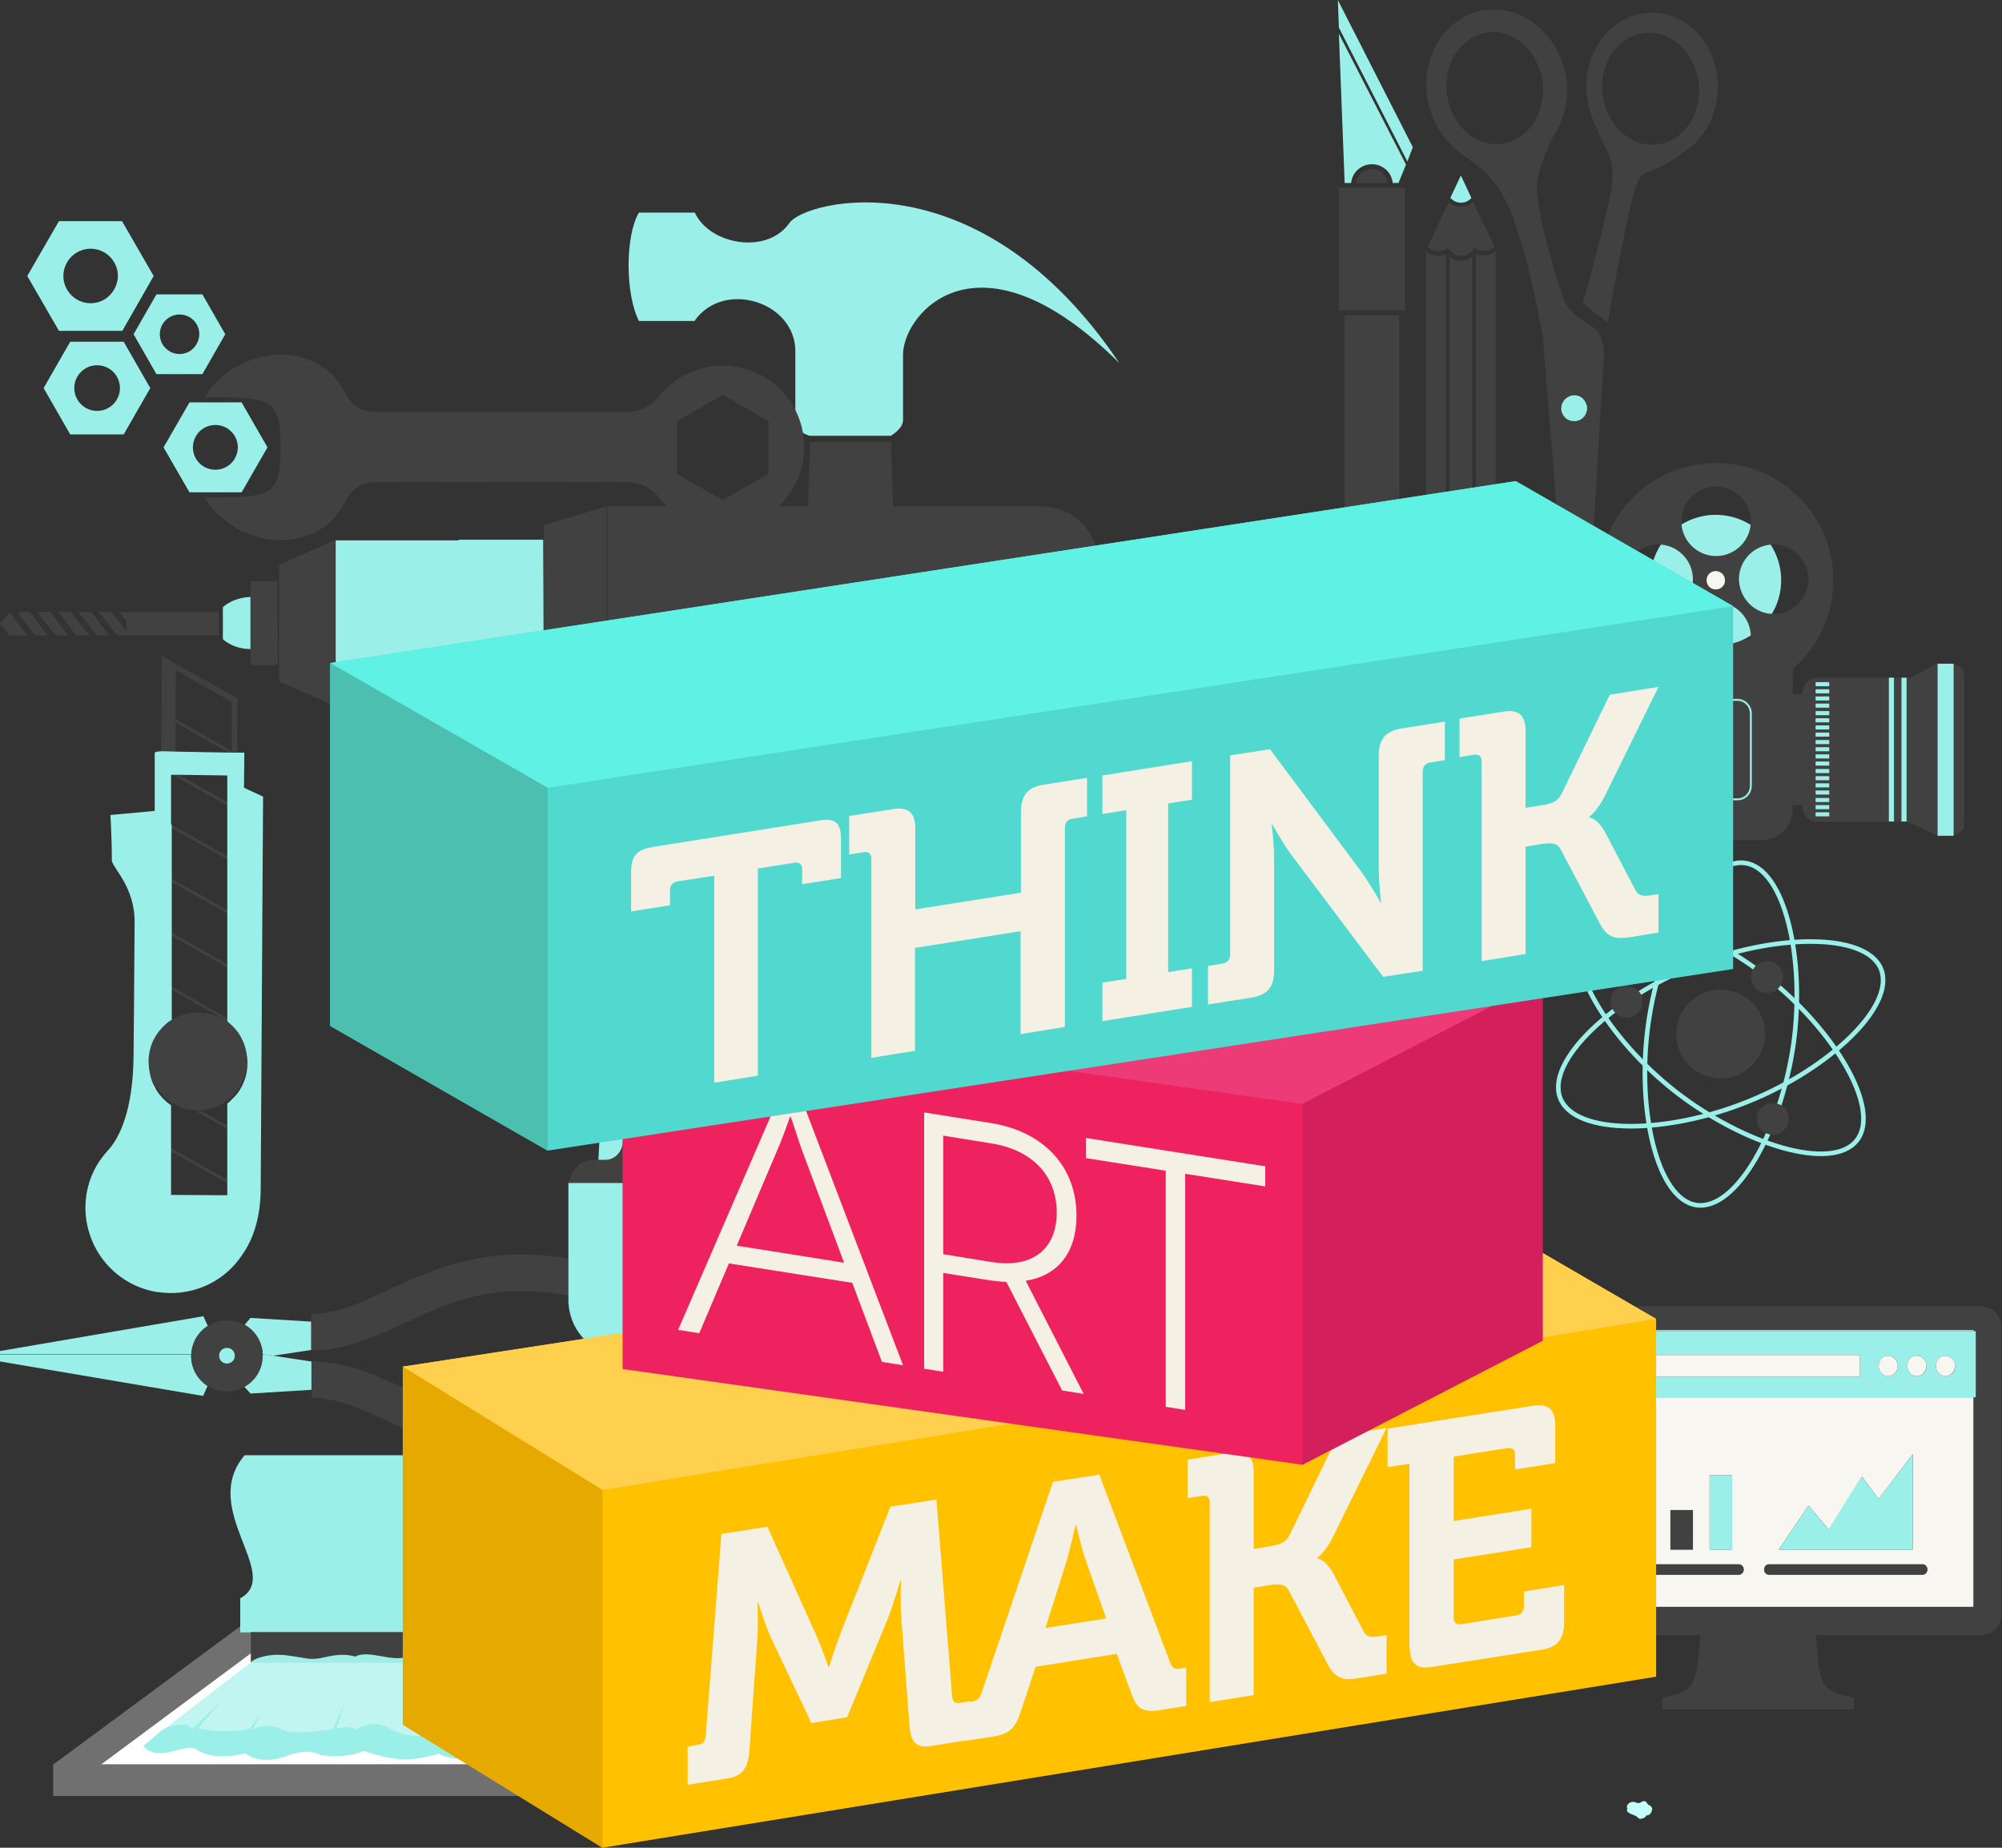 <?xml version="1.0" encoding="utf-8"?>
<!-- Generator: Adobe Illustrator 18.0.0, SVG Export Plug-In . SVG Version: 6.00 Build 0)  -->
<!DOCTYPE svg PUBLIC "-//W3C//DTD SVG 1.1//EN" "http://www.w3.org/Graphics/SVG/1.1/DTD/svg11.dtd">
<svg version="1.1" id="Layer_1" xmlns="http://www.w3.org/2000/svg" xmlns:xlink="http://www.w3.org/1999/xlink" x="0px" y="0px"
	 viewBox="0 0 587.5 542.3" enable-background="new 0 0 587.5 542.3" xml:space="preserve">
<rect x="0" y="0" width="587.5" height="542.3" fill="#333333" stroke="none"/>
<g>
	<g>
		<path fill="none" stroke="#9AEFE8" stroke-width="1.351" d="M483.7,300.5c-3.5,25,2.5,51.6,14.2,53.2
			c11.8,1.6,24.8-22.3,28.4-47.2c3.5-25-2.5-51.6-14.2-53.2C500.2,251.6,487.2,275.5,483.7,300.5z"/>
		<path fill="none" stroke="#9AEFE8" stroke-width="1.351" d="M496.9,283.5c-23.4,9.4-43.4,27.9-39,38.9c4.5,11,31.7,10.4,55.1,0.9
			c23.4-9.4,43.4-27.9,39-38.9C547.5,273.5,520.3,274.1,496.9,283.5z"/>
		<path fill="none" stroke="#9AEFE8" stroke-width="1.351" d="M518.2,286.5c-19.9-15.5-45.9-23.6-53.2-14.3
			c-7.3,9.4,6.9,32.7,26.7,48.2c19.9,15.5,45.9,23.6,53.2,14.3C552.2,325.4,538.1,302.1,518.2,286.5z"/>
		<path fill="#414141" d="M515.6,327.7c-0.4,2.5,1.4,4.9,4,5.3c2.5,0.4,4.9-1.4,5.3-4c0.4-2.5-1.4-4.9-4-5.2
			C518.3,323.4,516,325.2,515.6,327.7"/>
		<path fill="#414141" d="M472.7,293.3c-0.4,2.5,1.4,4.9,4,5.3c2.5,0.4,4.9-1.4,5.3-4c0.4-2.5-1.4-4.9-4-5.2
			C475.4,288.9,473,290.7,472.7,293.3"/>
		<path fill="#414141" d="M513.9,286.1c-0.4,2.5,1.4,4.9,4,5.3c2.5,0.4,4.9-1.4,5.3-4c0.4-2.5-1.4-4.9-4-5.3
			C516.6,281.8,514.3,283.6,513.9,286.1"/>
		<path fill="#414141" d="M492,301.7c-1,7.1,4,13.7,11.1,14.7c7.1,1,13.7-4,14.8-11.1c1-7.1-4-13.7-11.1-14.7
			C499.6,289.5,493,294.5,492,301.7"/>
		<path fill="#C4FFFA" d="M482.8,533.4c-0.2-0.1-1.4,1-2.2,0c-0.2-0.2-0.8-0.6-1.2-0.7c-0.5-0.2-2.6-0.8-1.8-2
			c-0.7-0.6,0.7-2.4,2.4-1.7c1.5,0.7,1.7-0.7,2.8-0.3c0.4,0.1,0.5,0.5,0.7,0.8c0.4,0.4,1.6,0.6,1.3,1.8c-0.2,0.9-0.8,1.4-1.3,1.5
			c-0.1,0-0.4,0-0.6,0.3"/>
	</g>
	<g>
		<path fill="#414141" d="M432.6,196.6c0-5,4.2-9,9.4-9h74.7c5.2,0,9.4,4,9.4,9v41c0,5-4.2,9-9.4,9H442c-5.2,0-9.4-4-9.4-9V196.6z"
			/>
		<path fill="#414141" d="M457.1,241.8c0-0.9,0.8-1.7,1.7-1.7h43.9c1,0,1.7,0.7,1.7,1.7v8.8c0,0.9-0.8,1.7-1.7,1.7h-43.9
			c-1,0-1.7-0.7-1.7-1.7V241.8z"/>
	</g>
	<g>
		<path fill="#414141" d="M528.7,204.7c0-3.2,1.9-5.8,4.3-5.8h37.5c2.4,0,4.3,2.6,4.3,5.8v30.7c0,3.2-1.9,5.8-4.3,5.8H533
			c-2.4,0-4.3-2.6-4.3-5.8V204.7z"/>
		<path fill="#414141" d="M507.4,208.2c0-2.5,1.9-4.5,4.3-4.5h34.4c2.4,0,7.5,2,7.5,4.5v23.6c0,2.5-5.1,4.5-7.5,4.5h-34.4
			c-2.4,0-4.3-2-4.3-4.5V208.2z"/>
		<path fill="none" stroke="#9AEFE8" stroke-width="0.561" stroke-miterlimit="10" d="M475.1,209.4c0-2.2,1.7-4,3.9-4h30.9
			c2.1,0,3.9,1.8,3.9,4v21.2c0,2.2-1.7,4-3.9,4H479c-2.1,0-3.9-1.8-3.9-4V209.4z"/>
		<path fill="#9AEFE8" d="M441.3,218.7c0-0.3,0.5-0.5,1.2-0.5h9.8c0.7,0,1.2,0.2,1.2,0.5v2.6c0,0.3-0.6,0.5-1.2,0.5h-9.8
			c-0.7,0-1.2-0.2-1.2-0.5V218.7z"/>
		<path fill="#9AEFE8" d="M454.5,218.7c0-0.3,0.2-0.5,0.4-0.5h2.8c0.2,0,0.4,0.2,0.4,0.5v2.6c0,0.3-0.2,0.5-0.4,0.5h-2.8
			c-0.2,0-0.4-0.2-0.4-0.5V218.7z"/>
		<path fill="#9AEFE8" d="M459.1,218.7c0-0.3,0.2-0.5,0.4-0.5h2.8c0.2,0,0.4,0.2,0.4,0.5v2.6c0,0.3-0.2,0.5-0.4,0.5h-2.8
			c-0.2,0-0.4-0.2-0.4-0.5V218.7z"/>
		<path fill="#414141" d="M533.3,224.2c0-3.8,6.9-15.7,9.5-15.7l25.6-13.7c2.7,0,8-0.6,8,3.2v44c0,3.8-5.3,3.2-8,3.2l-25.6-12.1
			c-2.7,0-9.5-11-9.5-14.8V224.2z"/>
		<path fill="#9AEFE8" d="M503.5,189.5c-10.6,0-19.2-8.6-19.2-19.2c0-10.6,8.6-19.2,19.2-19.2c10.6,0,19.2,8.6,19.2,19.2
			C522.7,180.9,514.1,189.5,503.5,189.5"/>
		<path fill="#414141" d="M503.6,197.1c5.6,0,10.2-4.6,10.2-10.2s-4.5-10.2-10.2-10.2c-5.6,0-10.2,4.6-10.2,10.2
			S498,197.1,503.6,197.1 M520.5,180.2c5.6,0,10.2-4.6,10.2-10.2c0-5.6-4.6-10.2-10.2-10.2s-10.2,4.6-10.2,10.2
			C510.4,175.6,514.9,180.2,520.5,180.2 M486.6,180.2c5.6,0,10.2-4.6,10.2-10.2c0-5.6-4.6-10.2-10.2-10.2c-5.6,0-10.2,4.6-10.2,10.2
			C476.5,175.6,481,180.2,486.6,180.2 M503.6,163.2c5.6,0,10.2-4.6,10.2-10.2c0-5.6-4.5-10.2-10.2-10.2c-5.6,0-10.2,4.6-10.2,10.2
			C493.4,158.6,498,163.2,503.6,163.2 M503.6,135.9c19,0,34.4,15.4,34.4,34.4c0,19-15.4,34.4-34.4,34.4c-19,0-34.4-15.4-34.4-34.4
			C469.2,151.2,484.6,135.9,503.6,135.9"/>
		<path fill="#F7F6F0" d="M503.5,173c-1.5,0-2.7-1.2-2.7-2.7c0-1.5,1.2-2.7,2.7-2.7c1.5,0,2.7,1.2,2.7,2.7
			C506.3,171.8,505,173,503.5,173"/>
		<path fill="#9AEFE8" d="M440.9,190.9c-8.8,0-16-7.1-16-16c0-8.8,7.1-16,16-16c8.8,0,16,7.1,16,16
			C456.8,183.8,449.7,190.9,440.9,190.9"/>
		<path fill="#414141" d="M440.9,196.4c4.5,0,8.1-3.6,8.1-8.1c0-4.5-3.6-8.1-8.1-8.1c-4.5,0-8.1,3.6-8.1,8.1
			C432.8,192.8,436.4,196.4,440.9,196.4 M454.3,182.9c4.5,0,8.1-3.6,8.1-8.1c0-4.5-3.6-8.1-8.1-8.1c-4.5,0-8.1,3.6-8.1,8.1
			C446.3,179.3,449.9,182.9,454.3,182.9 M427.4,182.9c4.5,0,8.1-3.6,8.1-8.1c0-4.5-3.6-8.1-8.1-8.1c-4.5,0-8.1,3.6-8.1,8.1
			C419.3,179.3,422.9,182.9,427.4,182.9 M440.9,169.4c4.5,0,8.1-3.6,8.1-8.1c0-4.5-3.6-8.1-8.1-8.1c-4.5,0-8.1,3.6-8.1,8.1
			C432.8,165.8,436.4,169.4,440.9,169.4 M440.9,147.6c15.1,0,27.3,12.2,27.3,27.4c0,15.1-12.2,27.4-27.3,27.4
			c-15.1,0-27.3-12.2-27.3-27.4C413.5,159.9,425.8,147.6,440.9,147.6"/>
		<path fill="#F7F6F0" d="M440.9,177.1c-1.1,0-2.1-0.9-2.1-2.1c0-1.1,0.9-2.1,2.1-2.1c1.1,0,2.1,0.9,2.1,2.1
			C442.9,176.1,442,177.1,440.9,177.1"/>
	</g>
	<rect x="558" y="198.9" fill="#9AEFE8" width="1.5" height="42.2"/>
	<rect x="554.3" y="198.9" fill="#9AEFE8" width="1.5" height="42.2"/>
	<rect x="568.6" y="194.8" fill="#9AEFE8" width="4.7" height="50.5"/>
	<rect x="532.8" y="238.4" fill="#9AEFE8" width="4" height="1.2"/>
	<rect x="532.8" y="236.3" fill="#9AEFE8" width="4" height="1.2"/>
	<rect x="532.8" y="234.2" fill="#9AEFE8" width="4" height="1.2"/>
	<rect x="532.8" y="232" fill="#9AEFE8" width="4" height="1.2"/>
	<rect x="532.8" y="229.9" fill="#9AEFE8" width="4" height="1.2"/>
	<rect x="532.8" y="227.8" fill="#9AEFE8" width="4" height="1.2"/>
	<rect x="532.8" y="225.7" fill="#9AEFE8" width="4" height="1.2"/>
	<rect x="532.8" y="223.5" fill="#9AEFE8" width="4" height="1.2"/>
	<rect x="532.8" y="221.4" fill="#9AEFE8" width="4" height="1.2"/>
	<rect x="532.8" y="219.3" fill="#9AEFE8" width="4" height="1.2"/>
	<rect x="532.8" y="217.2" fill="#9AEFE8" width="4" height="1.2"/>
	<rect x="532.8" y="215" fill="#9AEFE8" width="4" height="1.2"/>
	<rect x="532.8" y="212.9" fill="#9AEFE8" width="4" height="1.2"/>
	<rect x="532.8" y="210.8" fill="#9AEFE8" width="4" height="1.2"/>
	<rect x="532.8" y="208.7" fill="#9AEFE8" width="4" height="1.2"/>
	<rect x="532.8" y="206.5" fill="#9AEFE8" width="4" height="1.2"/>
	<rect x="532.8" y="204.4" fill="#9AEFE8" width="4" height="1.2"/>
	<rect x="532.8" y="202.3" fill="#9AEFE8" width="4" height="1.2"/>
	<rect x="532.8" y="200.2" fill="#9AEFE8" width="4" height="1.2"/>
	<g>
		<path fill="#414141" d="M438.4,2.8c-1.6,0-3.1,0.2-4.7,0.6c-11,2.9-17.4,15.2-14.4,27.5c0.7,2.8,1.8,5.3,3.3,7.6h0
			c5.6,8.9,13.3,8.2,19.5,20.9c6.2,12.7,10.7,39.9,10.7,39.9l9.6,120.4c0,0,0.9,0,1.4-2.1c0.3-1.1,3.5-55.4,5.4-88.7
			c0.9-14.7,1.5-25.3,1.5-25.3c-0.3-10.7-8.7-7.1-12.1-16.6c-3.4-9.5-7.3-24.7-7.6-31.3c-0.2-5.4,3.6-13.4,5-16
			c3.5-5.3,4.9-12.3,3.1-19.3C456.4,9.9,447.7,2.8,438.4,2.8 M439.1,42.3c-6.9,0-13.1-5.9-14.4-14.1c-1.4-9,3.7-17.3,11.4-18.6
			c0.7-0.1,1.4-0.2,2.1-0.2c6.9,0,13.1,5.9,14.4,14.1c1.4,9-3.7,17.3-11.5,18.6C440.5,42.2,439.8,42.3,439.1,42.3 M461.9,123.5
			c-1.3,0-2.5-0.6-3.2-1.8c-1.1-1.8-0.5-4.1,1.3-5.2c0.6-0.4,1.3-0.6,2-0.6c1.3,0,2.5,0.6,3.2,1.8c1.1,1.8,0.5,4.1-1.3,5.2
			c-0.5,0.3-1,0.5-1.5,0.5l-0.1,0C462.2,123.5,462,123.5,461.9,123.5"/>
		<path fill="#414141" d="M484.8,3.7c-0.6,0-1.1,0-1.7,0.1c-10.6,1-18.5,11.6-17.5,23.6c0.2,2.5,0.8,4.9,1.6,7.1
			c0.8,2.1,2.1,5.2,4.1,9c3.8,7,1.2,14.2-1.4,25.1c-1.9,7.8-3.9,15.2-5.4,20.3c2.1,2.1,7.3,5.6,7.3,5.6s4.5-24.9,6.6-33.7
			c3.5-14.7,2.6-6.4,15.6-16.1c0.9-0.6,1.8-1.2,2.6-1.9l0.1-0.1l0,0c5-4.4,7.9-11.5,7.3-19.1C503.2,12.2,494.7,3.7,484.8,3.7
			 M484.8,42.5c-6.9,0-13.1-5.9-14.4-14.1c-1.4-9,3.7-17.3,11.5-18.6c0.7-0.1,1.4-0.2,2.1-0.2c6.9,0,13.1,5.9,14.4,14.1
			c1.4,9-3.8,17.3-11.5,18.6C486.1,42.4,485.5,42.5,484.8,42.5"/>
		<path fill="#9AEFE8" d="M462,116c-0.7,0-1.4,0.2-2,0.6c-1.8,1.1-2.4,3.4-1.3,5.2c0.7,1.2,1.9,1.8,3.2,1.8c0.1,0,0.3,0,0.4,0l0.1,0
			c0.5-0.1,1-0.2,1.5-0.5c1.8-1.1,2.4-3.4,1.3-5.2C464.5,116.6,463.3,116,462,116"/>
		<path fill="#9AEFE8" d="M80.2,397.9l11.2-1.7v-8.3l-17.9-1.1l-1.7,2c3,1.7,5.1,4.9,5.3,8.7h0.4L80.2,397.9z M-5.2,397.5h61.4
			c0.1-3.5,2-6.6,4.8-8.3l-1.3-2.9l-64.8,11.1V397.5z"/>
		<path fill="#9AEFE8" d="M59.6,409.7l1.3-2.9c-2.9-1.9-4.8-5.1-4.8-8.8c0-0.1,0-0.3,0-0.4H-5.2v1.1L59.6,409.7z M73.5,409l17.9-1.1
			v-8.3l-11.2-1.7l-2.7-0.4H77c0,0.1,0,0.3,0,0.4c0,3.9-2.1,7.3-5.3,9.1L73.5,409z"/>
		<path fill="#414141" d="M66.6,408.4c1.9,0,3.6-0.5,5.2-1.4c3.2-1.8,5.3-5.2,5.3-9.1c0-0.1,0-0.3,0-0.4c-0.1-3.7-2.2-6.9-5.3-8.6
			c-1.5-0.9-3.3-1.4-5.2-1.4c-2.1,0-4,0.6-5.7,1.7c-2.8,1.8-4.6,4.8-4.8,8.3c0,0.1,0,0.3,0,0.4c0,3.7,1.9,6.9,4.8,8.8
			C62.6,407.8,64.5,408.4,66.6,408.4 M66.6,395.7c1.3,0,2.3,1,2.3,2.3c0,1.3-1,2.3-2.3,2.3c-1.3,0-2.3-1-2.3-2.3
			C64.3,396.7,65.3,395.7,66.6,395.7"/>
		<path fill="#9AEFE8" d="M66.6,400.2c1.3,0,2.3-1,2.3-2.3c0-1.3-1-2.3-2.3-2.3c-1.3,0-2.3,1-2.3,2.3
			C64.3,399.2,65.3,400.2,66.6,400.2"/>
		<path fill="#414141" d="M153.2,427.7L153.2,427.7c11.6,0,25.2-2.7,41.8-9.7c2-0.9,3.3-2.8,3.3-4.9c0-0.7-0.1-1.4-0.4-2.1
			c-0.9-2-2.8-3.3-4.9-3.3c-0.7,0-1.4,0.1-2.1,0.4c-15.6,6.6-27.7,8.9-37.6,8.9c-13.1,0-22.7-3.9-32.1-8.3
			c-4.7-2.2-9.3-4.4-14.3-6.2c-4.8-1.7-9.9-2.9-15.4-3v0.2v8.3v2.2c4,0.1,7.8,1,11.8,2.4c6.3,2.2,13,5.9,21,9.2
			C132.3,425,141.7,427.7,153.2,427.7"/>
		<path fill="#414141" d="M91.4,396.4c5.6-0.1,10.7-1.3,15.4-3c5-1.8,9.6-4,14.3-6.2c9.4-4.3,19-8.3,32.1-8.3c9.9,0,22,2.3,37.6,8.9
			c0.7,0.3,1.4,0.4,2.1,0.4c2.1,0,4.1-1.2,4.9-3.3c0.3-0.7,0.4-1.4,0.4-2.1c0-2.1-1.2-4.1-3.3-4.9c-16.6-7-30.2-9.7-41.8-9.7h0h-0.1
			c-11.5,0-20.9,2.7-28.9,5.9c-8,3.2-14.7,6.9-21,9.2c-4,1.4-7.8,2.3-11.8,2.4v2.2v8.3V396.4z"/>
		<path fill="#9AEFE8" d="M237.6,127.9l23.8,0c0,0,3.6-2,3.6-4.6c0-2.7,0-12.3,0-19.2c0-12.1,22.1-38.7,63.5,2.5
			c-41-61-92-47.9-96.8-41.2c-6.6,9.5-23.5,6.4-27.8-3c-2.9,0-7.1,0-16.4,0c-4.1,6.9-4,24,0,31.8c9,0,12.4,0,16.3,0
			c8.5-12.2,29.6-5.7,29.6,8.9c0,10.8,0,16.6,0,20.2C233.4,126.9,237.6,127.9,237.6,127.9"/>
		<path fill="#414141" d="M267.4,341.7l-1.7-60.6h0.2l-4.4-151.4l-23.8,0l-4.4,151.4h0.2l-1.7,60c0,0-0.5,10.9,6,10.9
			c6.7,0,18.6,0,24.6,0C268.1,352.1,267.4,341.7,267.4,341.7"/>
	</g>
	<polygon fill="#414141" points="47.5,192.5 47.3,220.6 48.2,220.6 48.3,194.8 49.9,194.8 50.1,194.5 50.8,194.8 51.6,194.8 
		51.6,195.3 68.9,205.1 68.5,205.8 51.6,196.2 51.6,196.7 68,206 68,220.4 69.1,221 69.6,221 69.7,205 	"/>
	<polygon fill="#414141" points="51.5,211.1 51.5,212 67.3,221 69.1,221 68,220.4 	"/>
	<polygon fill="#414141" points="50.7,227.4 66.8,236.5 66.8,235.5 52.4,227.4 	"/>
	<polygon fill="#414141" points="50.2,242 50.2,242.9 66.8,252.3 66.8,251.3 	"/>
	<polygon fill="#414141" points="50.2,257.8 50.2,258.8 66.7,268.1 66.7,267.1 	"/>
	<polygon fill="#414141" points="50.2,273.6 50.2,274.6 66.7,283.9 66.7,283 	"/>
	<polygon fill="#414141" points="50.2,289.5 50.2,290.4 66.7,299.7 66.7,298.8 	"/>
	<g>
		<path fill="#414141" d="M59.1,326.1c-0.3,0-0.7,0-1,0c-0.2,0-0.4,0-0.7,0l9.2,5.2l0-1L59.1,326.1z"/>
	</g>
	<polygon fill="#414141" points="50.2,336.9 50.2,337.9 66.6,347.2 66.6,346.2 	"/>
	<path fill="#414141" d="M48.3,194.8l-0.1,25.8l3.3,0.1l0-8.6l0-1l0.1-14.4v-0.5l-1.9-1.1l0.2-0.4L48.3,194.8z M50.8,194.8l0.8,0.5
		l0-0.5L50.8,194.8z"/>
	<g>
		<path fill="#9AEFE8" d="M46,220.6l-0.6,0.3L45.4,238l-13,1.2c0,0,0.5,8.4,0.4,13.2c0,2.2,6.8,7.7,6.7,18.3
			c-0.1,16.2-0.2,29.4-0.3,38.8c-0.1,16.5-4.2,24.4-7.3,27.9l-0.1,0.1c-1.3,1.4-2.5,3-3.5,4.7c-6.8,12-2.5,27.3,9.5,34.1
			c2.6,1.5,5.4,2.4,8.2,2.9l0.1,0l0.2,0c1.3,0.2,2.6,0.3,3.9,0.3c8.1,0,16-3.9,20.8-11.1c4.1-5.7,5.4-12.8,5.5-18.8l0.7-115.8
			l-5.6-2.6l0.1-10.3l-1.9,0l0,0l-0.5,0l-1.8,0l-15.9-0.3l-3.3-0.1l-0.8,0L46,220.6z M50.2,242l0-14.6l0.4,0l1.7,0l14.4,0.2l0,8v1
			l0,14.9v1l0,14.9l0,1l0,14.9l0,1l0,14.9v1v0.3c0.2,0.1,0.3,0.2,0.5,0.4c0.6,0.4,1.1,0.9,1.6,1.5c0.3,0.3,0.6,0.7,0.9,1.1
			c0.1,0.2,0.3,0.3,0.4,0.5c0.8,1.1,1.4,2.3,1.8,3.7c0.5,1.5,0.7,3,0.7,4.5c0,3.1-1,6-2.7,8.4c-0.1,0.2-0.3,0.4-0.4,0.5
			c-0.3,0.4-0.6,0.7-0.9,1l-0.3,0.3c-0.3,0.3-0.5,0.5-0.8,0.8l-0.1,0.1c-0.2,0.2-0.5,0.4-0.7,0.6l0,7l0,1l0,4.4l0,10.5v1l0,3
			l-16.5-0.1l0-12.2v-1l0-7.3l0-5.8c-0.1-0.1-0.3-0.2-0.4-0.3l0,0c-0.2-0.2-0.5-0.3-0.7-0.5l-0.3-0.3c-0.7-0.6-1.4-1.3-2-2.1
			c-0.5-0.6-0.9-1.2-1.2-1.9c-0.2-0.4-0.4-0.7-0.6-1.1c-0.2-0.4-0.3-0.8-0.5-1.2c-0.5-1.5-0.7-3.1-0.7-4.6c0-2.1,0.5-4.1,1.3-5.9
			c0.2-0.4,0.4-0.8,0.6-1.1c0.4-0.7,0.8-1.3,1.3-1.9c0.7-0.8,1.4-1.6,2.3-2.3l0.1-0.1c0.2-0.2,0.5-0.4,0.7-0.5l0,0l0.2-0.1
			c0,0,0,0,0.1,0l0-9.2v-1l0-14.9v-1l0-14.9l0-1l0-14.9V242z"/>
		<path fill="#414141" d="M58.1,297.2c-1.5,0-3,0.2-4.5,0.7c-0.8,0.3-1.6,0.6-2.4,1c-0.2,0.1-0.4,0.2-0.6,0.3
			c-0.1,0.1-0.3,0.2-0.4,0.3c0,0,0,0-0.1,0l-0.2,0.1l0,0c-0.3,0.2-0.5,0.4-0.7,0.5l-0.1,0.1c-0.9,0.7-1.6,1.5-2.3,2.3
			c-0.5,0.6-0.9,1.2-1.3,1.9c-0.2,0.4-0.4,0.7-0.6,1.1c-0.8,1.8-1.3,3.9-1.3,5.9c0,1.5,0.2,3.1,0.7,4.6c0.1,0.4,0.3,0.8,0.5,1.2
			c0.2,0.4,0.4,0.8,0.6,1.1c0.4,0.7,0.8,1.3,1.3,1.9c0.6,0.8,1.3,1.5,2,2.1l0.3,0.3c0.2,0.2,0.5,0.4,0.7,0.5l0,0
			c0.1,0.1,0.3,0.2,0.4,0.3c0.1,0.1,0.2,0.1,0.2,0.2c2.1,1.3,4.5,2.1,7,2.2c0.2,0,0.4,0,0.7,0c0.3,0,0.7,0,1,0
			c1.2-0.1,2.4-0.3,3.6-0.7c1.2-0.4,2.3-1,3.4-1.6l0,0c0.2-0.1,0.4-0.3,0.6-0.4c0.2-0.2,0.5-0.4,0.7-0.6l0.1-0.1
			c0.3-0.2,0.6-0.5,0.8-0.8l0.3-0.3c0.3-0.3,0.6-0.7,0.9-1c0.1-0.2,0.3-0.4,0.4-0.5c1.7-2.4,2.7-5.4,2.7-8.4c0-1.5-0.2-3-0.7-4.5
			c-0.4-1.3-1.1-2.6-1.8-3.7c-0.1-0.2-0.2-0.3-0.4-0.5c-0.3-0.4-0.6-0.7-0.9-1.1c-0.5-0.5-1-1-1.6-1.5c-0.2-0.1-0.3-0.3-0.5-0.4
			c-0.2-0.1-0.3-0.2-0.5-0.3l0,0C63.8,298.1,61,297.2,58.1,297.2"/>
	</g>
	<polygon fill="#414141" points="50.1,194.5 49.9,194.8 49.7,195.2 51.6,196.2 68.5,205.8 68.9,205.1 51.6,195.3 50.8,194.8 	"/>
	<g>
		<path fill="#414141" d="M532.9,479.9H499c-0.2,2.5-0.7,9.5-1.6,12.4c-1.4,4.5-5.7,5-9.6,6v3.4h56.2v-3.4c-3.9-1-8.2-1.5-9.6-6
			C533.6,489.4,533.1,482.4,532.9,479.9"/>
		<path fill="#414141" d="M581.4,383.4H450.5c-3.3,0-5.9,2.7-5.9,5.9V474c0,3.3,2.7,5.9,5.9,5.9H499h33.9h48.5
			c3.3,0,5.9-2.7,5.9-5.9v-84.6C587.3,386.1,584.6,383.4,581.4,383.4 M451.2,471.6v-81.2h127.9v0.4h0.6v19.4h-0.6v61.5H451.2z"/>
		<path fill="#F7F6F0" d="M579.1,390.4H451.2v81.2h127.9v-61.5H451.3v-19.4h127.9V390.4z M478.7,419.5h6.6v35.3h-6.6V419.5z
			 M551.3,440l10-13.2v28H522l8.7-12.9l6,7.1l9.7-15.6L551.3,440z M501.7,433h6.6v21.8h-6.6V433z M467.1,433h6.6v21.8h-6.6V433z
			 M490.2,443.2h6.6v11.6h-6.6V443.2z M519.1,462.1c-0.8,0-1.4-0.7-1.4-1.5c0-0.8,0.6-1.5,1.4-1.5h45.1c0.8,0,1.4,0.7,1.4,1.5
			c0,0.8-0.6,1.5-1.4,1.5H519.1z M465.2,462.1c-0.8,0-1.4-0.7-1.4-1.5c0-0.8,0.6-1.5,1.4-1.5h45.1c0.8,0,1.4,0.7,1.4,1.5
			c0,0.8-0.6,1.5-1.4,1.5H465.2z"/>
		<path fill="#9AEFE8" d="M579.7,390.7h-0.6H451.3v19.4h127.9h0.6V390.7z M458.7,397.7h87.1v6.4h-87.1V397.7z M570.9,403.9
			c-1.6,0-2.8-1.4-2.8-3c0-1.7,1.3-3,2.8-3c1.6,0,2.8,1.3,2.8,3C573.8,402.6,572.5,403.9,570.9,403.9 M562.5,403.9
			c-1.6,0-2.8-1.4-2.8-3c0-1.7,1.3-3,2.8-3c1.6,0,2.8,1.3,2.8,3C565.4,402.6,564.1,403.9,562.5,403.9 M554.1,403.9
			c-1.6,0-2.8-1.4-2.8-3c0-1.7,1.3-3,2.8-3c1.6,0,2.8,1.3,2.8,3C556.9,402.6,555.7,403.9,554.1,403.9"/>
	</g>
	<rect x="458.7" y="397.7" fill="#F7F6F0" width="87.1" height="6.4"/>
	<g>
		<path fill="#F7F6F0" d="M562.5,397.9c-1.6,0-2.8,1.3-2.8,3c0,1.7,1.3,3,2.8,3c1.6,0,2.8-1.4,2.8-3
			C565.4,399.3,564.1,397.9,562.5,397.9"/>
		<path fill="#F7F6F0" d="M554.1,397.9c-1.6,0-2.8,1.3-2.8,3c0,1.7,1.3,3,2.8,3c1.6,0,2.8-1.4,2.8-3
			C556.9,399.3,555.7,397.9,554.1,397.9"/>
		<path fill="#F7F6F0" d="M570.9,397.9c-1.6,0-2.8,1.3-2.8,3c0,1.7,1.3,3,2.8,3c1.6,0,2.8-1.4,2.8-3
			C573.8,399.3,572.5,397.9,570.9,397.9"/>
	</g>
	<rect x="478.7" y="419.5" fill="#9AEFE8" width="6.6" height="35.3"/>
	<rect x="467.1" y="433" fill="#414141" width="6.6" height="21.8"/>
	<rect x="501.7" y="433" fill="#9AEFE8" width="6.6" height="21.8"/>
	<rect x="490.2" y="443.2" fill="#414141" width="6.6" height="11.6"/>
	<g>
		<path fill="#414141" d="M510.3,459.2h-45.1c-0.8,0-1.4,0.7-1.4,1.5c0,0.8,0.6,1.5,1.4,1.5h45.1c0.8,0,1.4-0.7,1.4-1.5
			C511.7,459.9,511,459.2,510.3,459.2"/>
	</g>
	<polygon fill="#9AEFE8" points="561.3,426.8 551.3,440 546.3,433.3 536.6,448.9 530.7,441.9 522,454.8 561.3,454.8 	"/>
	<g>
		<path fill="#414141" d="M564.2,459.2h-45.1c-0.8,0-1.4,0.7-1.4,1.5c0,0.8,0.6,1.5,1.4,1.5h45.1c0.8,0,1.4-0.7,1.4-1.5
			C565.6,459.9,564.9,459.2,564.2,459.2"/>
		<path fill="#9AEFE8" d="M48,131.3l7.6,13.2l15.3,0l7.6-13.2l-7.6-13.2l-15.3,0L48,131.3z M69.8,131.3c0,1.1-0.3,2.2-0.9,3.3
			c-1.8,3.1-5.8,4.2-9,2.4c-2.1-1.2-3.3-3.4-3.3-5.7c0-1.1,0.3-2.2,0.9-3.3c1.8-3.1,5.8-4.2,9-2.4C68.7,126.9,69.8,129.1,69.8,131.3
			"/>
		<path fill="#414141" d="M212.1,115.9l13.4,7.7v15.5l-13.4,7.7l-13.4-7.7l0-15.5L212.1,115.9z M91.3,105.9
			c-12.9-5.5-26.8,2.5-31.2,10.7c19.5,0,22.2,0,22.2,14.7c0,14.7-2.7,14.7-22.2,14.7c4.4,8.2,18.3,16.2,31.2,10.7
			c12.9-5.5,7.5-15.2,19.9-15.2c7.3,0,53.2-0.1,72.4,0c5.4,0,8.3,2.8,9.4,4c0.2,0.3,0.4,0.5,0.4,0.6l0.1,0.1v0
			c4.4,5.4,11.1,8.9,18.6,8.9c13.2,0,23.9-10.7,23.9-23.9c0-13.2-10.7-23.9-23.9-23.9c-7.5,0-14.2,3.5-18.6,8.9l0,0l-0.1,0.1
			c-0.1,0.1-0.2,0.3-0.4,0.6c-1.1,1.3-4,4-9.4,4c-19.3,0.1-65.1,0-72.4,0C98.9,121.1,104.2,111.4,91.3,105.9"/>
	</g>
	<polygon fill="#FFFFFF" points="75.3,477.8 23.2,520 241.9,520 191.1,476.3 	"/>
	<polygon fill="#707070" points="71.9,476.3 15.6,517.9 21.4,524 77.6,482.3 	"/>
	<polygon fill="#707070" points="191.8,476.3 248.1,517.9 242.3,524 186.1,482.3 	"/>
	<rect x="15.6" y="517.8" fill="#707070" width="232.4" height="9.3"/>
	<g>
		<path fill="#9AEFE8" d="M192.2,427.1H71.8c-13.5,15.8,11.3,35.1-1.3,42v10h123.1v-10C181,462.2,205.7,442.8,192.2,427.1"/>
	</g>
	<rect x="73.6" y="479" fill="#414141" width="116.8" height="8.9"/>
	<g>
		<g opacity="0.61">
			<g>
				<defs>
					<rect id="SVGID_1_" x="22.5" y="485.4" width="220.5" height="29.5"/>
				</defs>
				<clipPath id="SVGID_2_">
					<use xlink:href="#SVGID_1_"  overflow="visible"/>
				</clipPath>
				<polygon clip-path="url(#SVGID_2_)" fill="#9AEFE8" points="73.6,487.9 45.2,509.8 220.2,512.4 190.4,487.9 				"/>
			</g>
		</g>
		<path fill="#9AEFE8" d="M47.8,507.6l-5.7,4.8c0,0,1.6,3.4,8.5,1.6c6.9-1.8,6.4-0.7,8.1,0.1c4.8,2.3,10.3,1.2,13.3,0.5
			c1.1,1,5.4,3.3,12.1,0.8c6.6-2.6,10-0.3,10-0.3s7.5,1.2,12.6-1.2c8.2,2.5,12.5,3.6,22.1,0.8c4.7,2.9,15.9,1.4,20.9-0.4
			c5.3-1.8,7.8-1,12.7,0.5c6.2,1.9,16.2,1.4,18.8-0.1c2.6-1.5,8-1.5,11.7-0.4c3.7,1.1,8.8,1,10,0s4.1-2.4,7.2-1.3
			c3,1.2,8.4,2.1,10.2-0.5c-4.6-4.1-14.2-11.6-14.2-11.6s5.7,5.2,7.1,6.9c-3-1.8-6.1,0.1-6.1,0.1s-3,2.4-6.8,0
			c-3.7-2.4-10.1-0.6-10.1-0.6l-4.3-6.9l3.5,7.3l-3,0.1l-1.5-3.7l0.7,3.7c0,0-4.6-1.2-7.7,0c-3.1,1.2-5.2,0-5.2,0s-2.5,1.5-6.4,0
			c-3.8-1.5-12.7,0-12.7,0s-3.8,1.3-6.1,0c-6.5-2.6-15.9-0.1-15.9-0.1l0.3-10.4l-1.4,10.4c0,0-7.9,4.1-15.7-0.1
			c-1.1-0.9-5.2-3-10.6,0c-1.8-1.5-5.5-0.2-5.5-0.2l2.5-7.8l-3.5,7.8c0,0-11.1,2.2-15,0.2c-3.9-2.1-8.4-0.2-8.4-0.2l2.1-4.1
			c0,0-2.5,3.1-3.2,4.1c-7.1,1.7-15.1-0.1-15.1-0.1l7.2-8.5c0,0-6.4,6.2-9,8.7C54.7,504.4,47.8,507.6,47.8,507.6"/>
		<path fill="#9AEFE8" d="M73.6,487.9h116.8c0,0-3.7-2.9-8.4-1.4c-4.6,1.5-8.1,0.8-11.6-0.2c-3.5-1-9.5-1.8-14,0.1
			c-2.6,1.2-9.6,1.3-12.9-0.1c-5.1-2.1-10.8-0.3-11.5,0.4c-0.4-0.4-6.8-2.2-12.7-0.4c-4.7,1.5-11-2.2-15.1-0.1
			c-3.2-1-6.4-0.4-9.9,0.4c-3.5,0.7-4.3,0-9.7-0.7C79.3,485.1,74.7,486.6,73.6,487.9"/>
		<path fill="#9AEFE8" d="M428.7,51.5l-3.1,6.6c0.8,0.8,1.8,1.4,3.1,1.4c1.2,0,2.3-0.5,3.1-1.4L428.7,51.5z"/>
		<path fill="#414141" d="M438.9,73.7c-0.9,0.8-2.2,1.3-3.5,1.3c-0.8,0-1.6-0.2-2.3-0.5v167.8h5.8V73.7z"/>
		<path fill="#414141" d="M418.5,73.7v168.6h5.8V74.6c-0.7,0.3-1.5,0.5-2.3,0.5C420.7,75.1,419.5,74.6,418.5,73.7"/>
	</g>
	<polygon fill="#414141" points="424.3,74.4 424.3,74.4 424.3,74.4 	"/>
	<g>
		<path fill="#414141" d="M432,75.4c-0.9,0.7-2.1,1.1-3.3,1.1c-1.3,0-2.4-0.4-3.3-1.1v167h6.7V75.4z"/>
		<path fill="#414141" d="M432.3,59.3c-1,0.9-2.2,1.4-3.6,1.4c-1.4,0-2.7-0.5-3.6-1.4L419,72.4l0,0c0.2,0.2,0.5,0.4,0.7,0.6
			c0.7,0.5,1.5,0.7,2.4,0.7c0.6,0,1.1-0.1,1.7-0.3c0.2-0.1,0.4-0.2,0.6-0.3l0.5-0.4c0.2,0.3,0.3,0.6,0.5,0.8l0.2,0.2
			c0.8,0.8,1.9,1.4,3.2,1.4c1.2,0,2.4-0.5,3.2-1.4l0.2-0.2c0.2-0.3,0.4-0.5,0.5-0.8l0.5,0.4c0.2,0.1,0.4,0.2,0.6,0.3
			c0.5,0.2,1.1,0.3,1.7,0.3c0.9,0,1.7-0.3,2.4-0.7c0.3-0.2,0.5-0.4,0.7-0.6v0L432.3,59.3z"/>
	</g>
	<rect x="418.5" y="243.7" fill="#414141" width="20.3" height="1.6"/>
	<rect x="418.5" y="246.6" fill="#414141" width="20.3" height="13.2"/>
	<rect x="418.5" y="261.2" fill="#414141" width="20.3" height="1.6"/>
	<g>
		<path fill="#9AEFE8" d="M438.9,264.1h-20.3v12.2c0.3,0.1,0.5,0.2,0.8,0.4c2.9,1.3,6,2,9.4,2c3.3,0,6.5-0.7,9.4-2
			c0.3-0.1,0.5-0.2,0.8-0.4V264.1z"/>
		<path fill="#9AEFE8" d="M166.8,347.1L166.8,347.1v30v4.3c0,8.7,6.4,15.8,14.2,15.8h43.8l5.6-6.1h32.4l5.8,6.1H294
			c7.8,0,14.2-7.1,14.2-15.8v-34.3h-48.5h-0.3h-0.3c-2.2,0-3.2,3.4-3.2,3.4h-18.2c0,0-0.4-3.4-3.2-3.4h-0.3h-0.5L166.8,347.1
			L166.8,347.1z M210.2,375.1c-2.1,0-3.7-1.9-3.7-4.1c0-2.3,1.7-4.1,3.7-4.1c2.1,0,3.7,1.9,3.7,4.1
			C213.9,373.2,212.2,375.1,210.2,375.1"/>
		<path fill="#9AEFE8" d="M197.1,229.3h-3.7c4,0.4,7.1,4.1,7.1,8.6l0,1.2v12.4c0,3,2.1,5.4,4.8,5.4h7.4h0.5c0.7-1.4,1.1-3,1.1-4.8
			v-13c0-5.4-3.9-9.8-8.8-9.8h-5.8L197.1,229.3z"/>
		<path fill="#414141" d="M236.8,217.6l-55.3,0.4l0,0v5c0,3.6,2.6,6.4,5.8,6.4h6.2h3.7l2.7,0h5.8c4.8,0,8.8,4.4,8.8,9.8v13
			c0,1.7-0.4,3.4-1.1,4.8c-0.9,1.8-2.3,3.2-3.9,4.1l0.4,1.5h9.2c4.1,0,7.4,3.7,7.4,8.2c2.9,34.7,7.7,47.9,9.1,51.1h13.2l-13.8-98.8
			C234.8,221,235.6,219,236.8,217.6"/>
		<path fill="#414141" d="M304.5,148.6H178.3v68.5l3.2,0.8l0,0l55.3-0.4c1.3-1.6,3.2-2.6,5.3-2.6h2.8h1.3H302c1.3,0,2.4,0.9,2.9,2.1
			c16.7-0.2,19.7-15.4,19.7-34.3C324.5,163.9,321.5,148.6,304.5,148.6"/>
	</g>
	<polygon fill="#414141" points="178.1,148.6 159.6,154.1 159.6,206.1 159.6,207.3 159.6,207.3 159.6,211.6 178.1,217.1 	"/>
	<polygon fill="#414141" points="98.3,158.5 81.9,165.8 81.9,200 98.3,207.2 	"/>
	<polygon fill="#9AEFE8" points="159.4,158.4 134.6,158.4 134.6,173.6 134.9,173.6 135,192.1 134.6,192.1 134.6,207.3 159.6,207.3 
		159.6,207.3 159.6,206.1 	"/>
	<polygon fill="#414141" points="134.9,173.6 134.6,173.6 129,173.6 129,192.1 134.6,192.1 135,192.1 	"/>
	<g>
		<path fill="#414141" d="M81.4,170.6h-7.8v6c0,0,0,0,0,0v12.6h0v6h7.9L81.4,170.6z"/>
	</g>
	<rect x="98.5" y="158.6" fill="#9AEFE8" width="41.1" height="48.6"/>
	<g>
		<path fill="#9AEFE8" d="M73.6,175.2C73.6,175.2,73.6,175.2,73.6,175.2c-3.2,0.1-6.2,1.2-8.2,3v9.4c1.9,1.7,4.8,2.9,8.1,2.9h0
			V175.2z"/>
		<path fill="#9AEFE8" d="M302,215h-55.7h-1.3h-2.8c-2.1,0-4,1-5.3,2.6c-1.2,1.4-1.9,3.4-1.9,5.5l13.8,98.8H280
			c3.9-21.3-12.9-72.2-15.5-86.9c-0.9-5,0.6-11.3,7-12.3c1.8-0.6,5.9-0.8,10.3-0.9l3.7,0.1H302c1.7,0,3.1-1.5,3.1-3.4
			c0-0.5-0.1-0.9-0.2-1.3C304.4,215.9,303.3,215,302,215"/>
		<path fill="#414141" d="M294,321.9H280h-31.3h-13.2h-51.9c-4.5,0-7.5,3.9-7.5,3.9v5.3l0.1-2.1h1.5c2.8,0,5.1,2.5,5.1,5.7
			c0,3.1-2.3,5.7-5.1,5.7h0.4h-0.4h-1.6h-0.5h-1.5c-5.8,0-7.3,6.6-7.3,6.6v0.1v0.1h66.8h0.5h0.3c2.8,0,3.2,3.4,3.2,3.4h18.2
			c0,0,1-3.4,3.2-3.4h0.3h0.3h48.5v-0.5v-9C308.2,329,301.9,321.9,294,321.9"/>
		<path fill="#9AEFE8" d="M177.7,329h-1.5l-0.1,2.1l-0.5,9.3h0.5h1.6c2.8,0,5.1-2.5,5.1-5.7C182.8,331.6,180.5,329,177.7,329
			 M178.1,340.4h-0.4H178.1z"/>
		<path fill="#9AEFE8" d="M210.2,366.8c-2.1,0-3.7,1.9-3.7,4.1c0,2.3,1.7,4.1,3.7,4.1c2.1,0,3.7-1.9,3.7-4.1
			C213.9,368.6,212.2,366.8,210.2,366.8"/>
	</g>
	<polygon fill="#414141" points="20.8,179.6 17.1,179.6 22.4,186.5 26.2,186.5 	"/>
	<polygon fill="#414141" points="14.7,179.6 10.9,179.6 16.3,186.5 20,186.5 	"/>
	<polygon fill="#414141" points="8.7,179.6 5.6,179.6 5.6,180.4 10.3,186.5 14,186.5 	"/>
	<polygon fill="#414141" points="2.8,179.7 0,183.1 2.9,186.6 5.6,186.6 8.1,186.6 5.6,183.3 	"/>
	<polygon fill="#414141" points="64.2,179.6 35,179.6 37.1,182.4 37.1,185.2 32.7,179.6 29,179.6 34.4,186.5 64.2,186.5 	"/>
	<polygon fill="#414141" points="26.8,179.6 23,179.6 28.4,186.5 32.1,186.5 	"/>
	<polygon fill="#414141" points="-24.2,180.2 -23.6,180.8 -23.6,180.2 	"/>
	<rect x="392.9" y="55.1" fill="#414141" width="19.4" height="35.9"/>
	<g>
		<path fill="#414141" d="M410.7,92.5h-16.1v181.1v0.8c0.2,0.2,0.4,0.4,0.6,0.6c2.3,2.1,4.8,3.3,7.4,3.3c2.6,0,5.2-1.2,7.4-3.3
			c0.2-0.2,0.4-0.4,0.6-0.6v-0.8V92.5z"/>
	</g>
	<polygon fill="#9AEFE8" points="392.6,0 392.9,8.1 413,47.4 414.6,43.2 	"/>
	<g>
		<path fill="#414141" d="M402.6,49.6c-2.4,0-4.4,1.8-4.7,4.1h9.3C407,51.4,405,49.6,402.6,49.6"/>
		<path fill="#9AEFE8" d="M392.9,9.9l1.7,43.8h1.9c0.3-3.1,2.9-5.5,6.1-5.5c3.2,0,5.8,2.4,6.1,5.5h1.7l2.2-5.4L392.9,9.9z"/>
		<path fill="#9AEFE8" d="M36.3,100.3H20.6l-7.8,13.6l7.8,13.6h15.7l7.8-13.6L36.3,100.3z M28.5,120.6c-3.7,0-6.7-3-6.7-6.7
			c0-3.7,3-6.7,6.7-6.7c3.7,0,6.7,3,6.7,6.7C35.2,117.6,32.2,120.6,28.5,120.6"/>
		<path fill="#9AEFE8" d="M59.4,86.4H45.9l-6.7,11.7l6.7,11.7h13.5l6.7-11.7L59.4,86.4z M52.7,103.9c-3.2,0-5.8-2.6-5.8-5.8
			c0-3.2,2.6-5.8,5.8-5.8c3.2,0,5.8,2.6,5.8,5.8C58.4,101.3,55.9,103.9,52.7,103.9"/>
		<path fill="#9AEFE8" d="M35.8,64.9H17.3L8,81l9.3,16.1h18.6L45.1,81L35.8,64.9z M26.6,89c-4.4,0-8-3.6-8-8c0-4.4,3.6-8,8-8
			s8,3.6,8,8C34.5,85.4,31,89,26.6,89"/>
	</g>
</g>
<g>
	<g id="Yellow_Block">
		<polygon fill="#FFC100" points="118.2,401.1 428.2,353.5 486,387.1 486,492.1 176.8,542.3 118.3,506.2 118.2,506.2 		"/>
		<polygon fill="#FFD04D" points="118.2,401.1 176.8,437.3 486,387.1 428.2,353.5 		"/>
		<polygon fill="#E5A900" points="176.8,437.3 118.2,401.1 118.2,506.2 176.8,542.3 		"/>
	</g>
	<path id="Make" fill="#F4F1E4" d="M413.7,483.4c0,4.9,2,6.6,6.7,5.8l31.9-5c4.7-0.7,6.7-3.1,6.7-8v-11l-11.8,1.9v4.4
		c0,1.4-0.8,2.4-2.2,2.6l-16.2,2.6c-1.4,0.2-2.2-0.5-2.2-1.9v-17.1l22.8-3.6v-11.3l-22.8,3.6v-18.9l15.8-2.5
		c1.4-0.2,2.2,0.5,2.2,1.9v4.4l11.8-1.9v-11c0-4.8-2.1-6.6-6.7-5.8l-42.5,6.7v11.3l6.4-1V483.4z M354.9,499.6l13-2.1v-31.5l4.2-0.7
		c2.8-0.4,4.9-0.7,6.1,1.5l11.5,21.8c2.3,4.3,4.6,4.7,9.8,3.8l7.4-1.2v-11.3l-1.9,0.3c-2.3,0.4-4,0.4-4.9-1.5l-8.9-17
		c-2.2-4-4.6-4.3-4.6-4.3v-0.2c0,0,2.3-1.6,4.5-6l15.8-32.1l-14.3,2.3l-14.2,29.2c-1.2,2.3-3.1,2.8-5.6,3.2l-4.9,0.8v-22.4
		c0-4.8-2-6.6-6.7-5.8l-12.7,2v11.3l4.3-0.7c1.4-0.2,2.2,0.5,2.2,1.9V499.6z M306.8,477.8l6-19c1.3-4.2,2.8-11.2,2.8-11.2l0.2,0
		c0,0,1.5,6.6,2.8,10.3l6,17.1L306.8,477.8z M283.5,510.9l7.8-1.2c4.9-0.8,6.6-2.4,8.2-7.2l4.4-13.3l23.8-3.8l4.4,11.9
		c1.6,4.3,3.4,5.4,8.3,4.6l7.7-1.2v-11.3l-1.6,0.3c-1.7,0.3-2.5,0-3.1-1.7l-20.8-55.2l-13.6,2.1l-20.9,61.8
		c-0.6,1.9-1.4,2.5-3.1,2.7l-1.6,0.3V510.9z M202,523.8l11.2-1.8c4.7-0.7,6.3-3,6.7-8l2.3-32.4c0.4-4.8,0.1-11.3,0.1-11.3l0.2,0
		c0,0,2.1,6.9,3.9,10.7l11.7,24.7l10.5-1.7l11.7-28.4c1.8-4.3,3.9-11.8,3.9-11.8l0.2,0c0,0-0.3,6.4,0.1,11.1l2.4,31.7
		c0.4,4.8,2,6.6,6.6,5.8l11.2-1.8v-11.3l-3.1,0.5c-1.4,0.2-2.1-0.5-2.2-1.9l-4.6-57.8l-13.5,2.1L246.8,479
		c-1.7,4.4-3.5,10.2-3.5,10.2l-0.2,0c0,0-1.8-5.2-3.5-9.1l-14.4-32l-13.5,2.1l-4.6,59.3c-0.1,1.4-0.8,2.4-2.2,2.6l-3.1,0.5V523.8z"
		/>
	<g id="Red_Block">
		<polygon fill="#EE225E" points="182.7,401.8 182.7,295.8 253.3,263.8 452.7,287.6 452.7,393.5 382.2,429.9 		"/>
		<polygon fill="#ED3B77" points="452.7,287.6 382.2,324 133.1,288.8 203.7,256.8 		"/>
		<polygon fill="#D3205C" points="382.2,324 452.7,287.6 452.7,393.5 382.2,429.9 		"/>
	</g>
	<path id="Art" fill="#F4F1E4" d="M318.7,334v5.9l23.4,3.7v69.3l5.7,0.9v-69.3l23.5,3.7v-5.9L318.7,334z M276.8,368.1v-34.8
		l14.2,2.3c11.8,1.9,19.1,9.3,19.1,20.3c0,10.3-6.7,16.5-19.1,14.5L276.8,368.1z M318,409.1L301,375.9c9.4-1.5,14.9-8.2,14.9-19.1
		c0-14.3-9.5-24.7-25.2-27.2l-19.5-3.1v75.2l5.6,0.9v-29l13.9,2.2c1.6,0.2,3.1,0.4,4.6,0.4l16.4,31.9L318,409.1z M216.2,365.6
		l12.6-29.7c1.5-3.6,3-8.2,3.1-8.2l0.1,0c0.1,0,1.7,5.1,3.1,9.2l12.6,33.7L216.2,365.6z M258.8,399.7l6.2,1l-30.5-80l-5-0.8
		L199,390.3l6.2,1l8.7-20.5l36.2,5.7L258.8,399.7z"/>
	<g id="Green_Block">
		<polygon fill="#52D9CF" points="444.8,141.2 96.9,194.6 96.9,301.1 160.7,337.7 508.6,284.4 508.6,177.9 		"/>
		<polygon fill="#5FF2E4" points="96.9,194.6 160.7,231.2 508.6,177.9 444.8,141.2 		"/>
		<polygon fill="#4CBFB1" points="160.7,231.2 96.9,194.6 96.9,301.1 160.7,337.7 		"/>
	</g>
	<path id="Think" fill="#F4F1E4" d="M434.7,282.1l13-2.1v-31.5l4.2-0.7c2.8-0.4,4.9-0.7,6.1,1.5l11.5,21.8c2.3,4.3,4.6,4.7,9.8,3.8
		l7.4-1.2v-11.3l-1.9,0.3c-2.3,0.4-4,0.4-4.9-1.5l-8.9-17c-2.2-4-4.6-4.3-4.6-4.3v-0.2c0,0,2.3-1.6,4.5-6l15.8-32.1l-14.3,2.3
		l-14.2,29.2c-1.2,2.3-3.1,2.8-5.6,3.2l-4.9,0.8v-22.4c0-4.8-2-6.6-6.7-5.8l-12.7,2v11.3l4.3-0.7c1.4-0.2,2.2,0.5,2.2,1.9V282.1z
		 M354.5,294.8l12.7-2c4.8-0.8,6.7-3.1,6.7-8V252c0-4.2-0.7-10-0.7-10l0.2,0c0,0,3.1,5.6,5.8,9.2l26.7,35.5l11.6-1.8v-58.5
		c0-1.4,0.8-2.4,2.2-2.6l4.3-0.7v-11.3l-12.7,2c-4.8,0.8-6.7,3.2-6.7,8v33c0,4.2,0.7,10,0.7,10l-0.2,0c0,0-3.1-5.5-5.8-9.2
		l-26.6-35.7l-11.7,1.8v58.5c0,1.4-0.8,2.4-2.2,2.6l-4.3,0.7V294.8z M323.5,299.7l26.3-4.2v-11.3l-7,1.1v-49.5l7-1.1v-11.3
		l-26.3,4.2v11.3l7-1.1v49.5l-7,1.1V299.7z M255.5,310.5l13-2.1v-30.2l31-4.9v30.2l13-2.1v-58.5c0-1.4,0.8-2.4,2.2-2.6l4.3-0.7
		v-11.3l-12.7,2c-4.7,0.7-6.7,3.2-6.7,8V262l-31,4.9v-23.6c0-4.8-2-6.6-6.7-5.8l-12.7,2v11.3l4.3-0.7c1.4-0.2,2.2,0.5,2.2,1.9V310.5
		z M209.4,317.8l13-2.1v-60.8l10.8-1.7c1.4-0.2,2.2,0.5,2.2,1.9v4.4l11.4-1.8v-11.4c0-4.8-1.6-6.2-6.3-5.5l-49,7.8
		c-4.8,0.8-6.3,2.7-6.3,7.5v11.4l11.4-1.8v-4.4c0-1.4,0.8-2.4,2.2-2.6l10.8-1.7V317.8z"/>
</g>
</svg>
